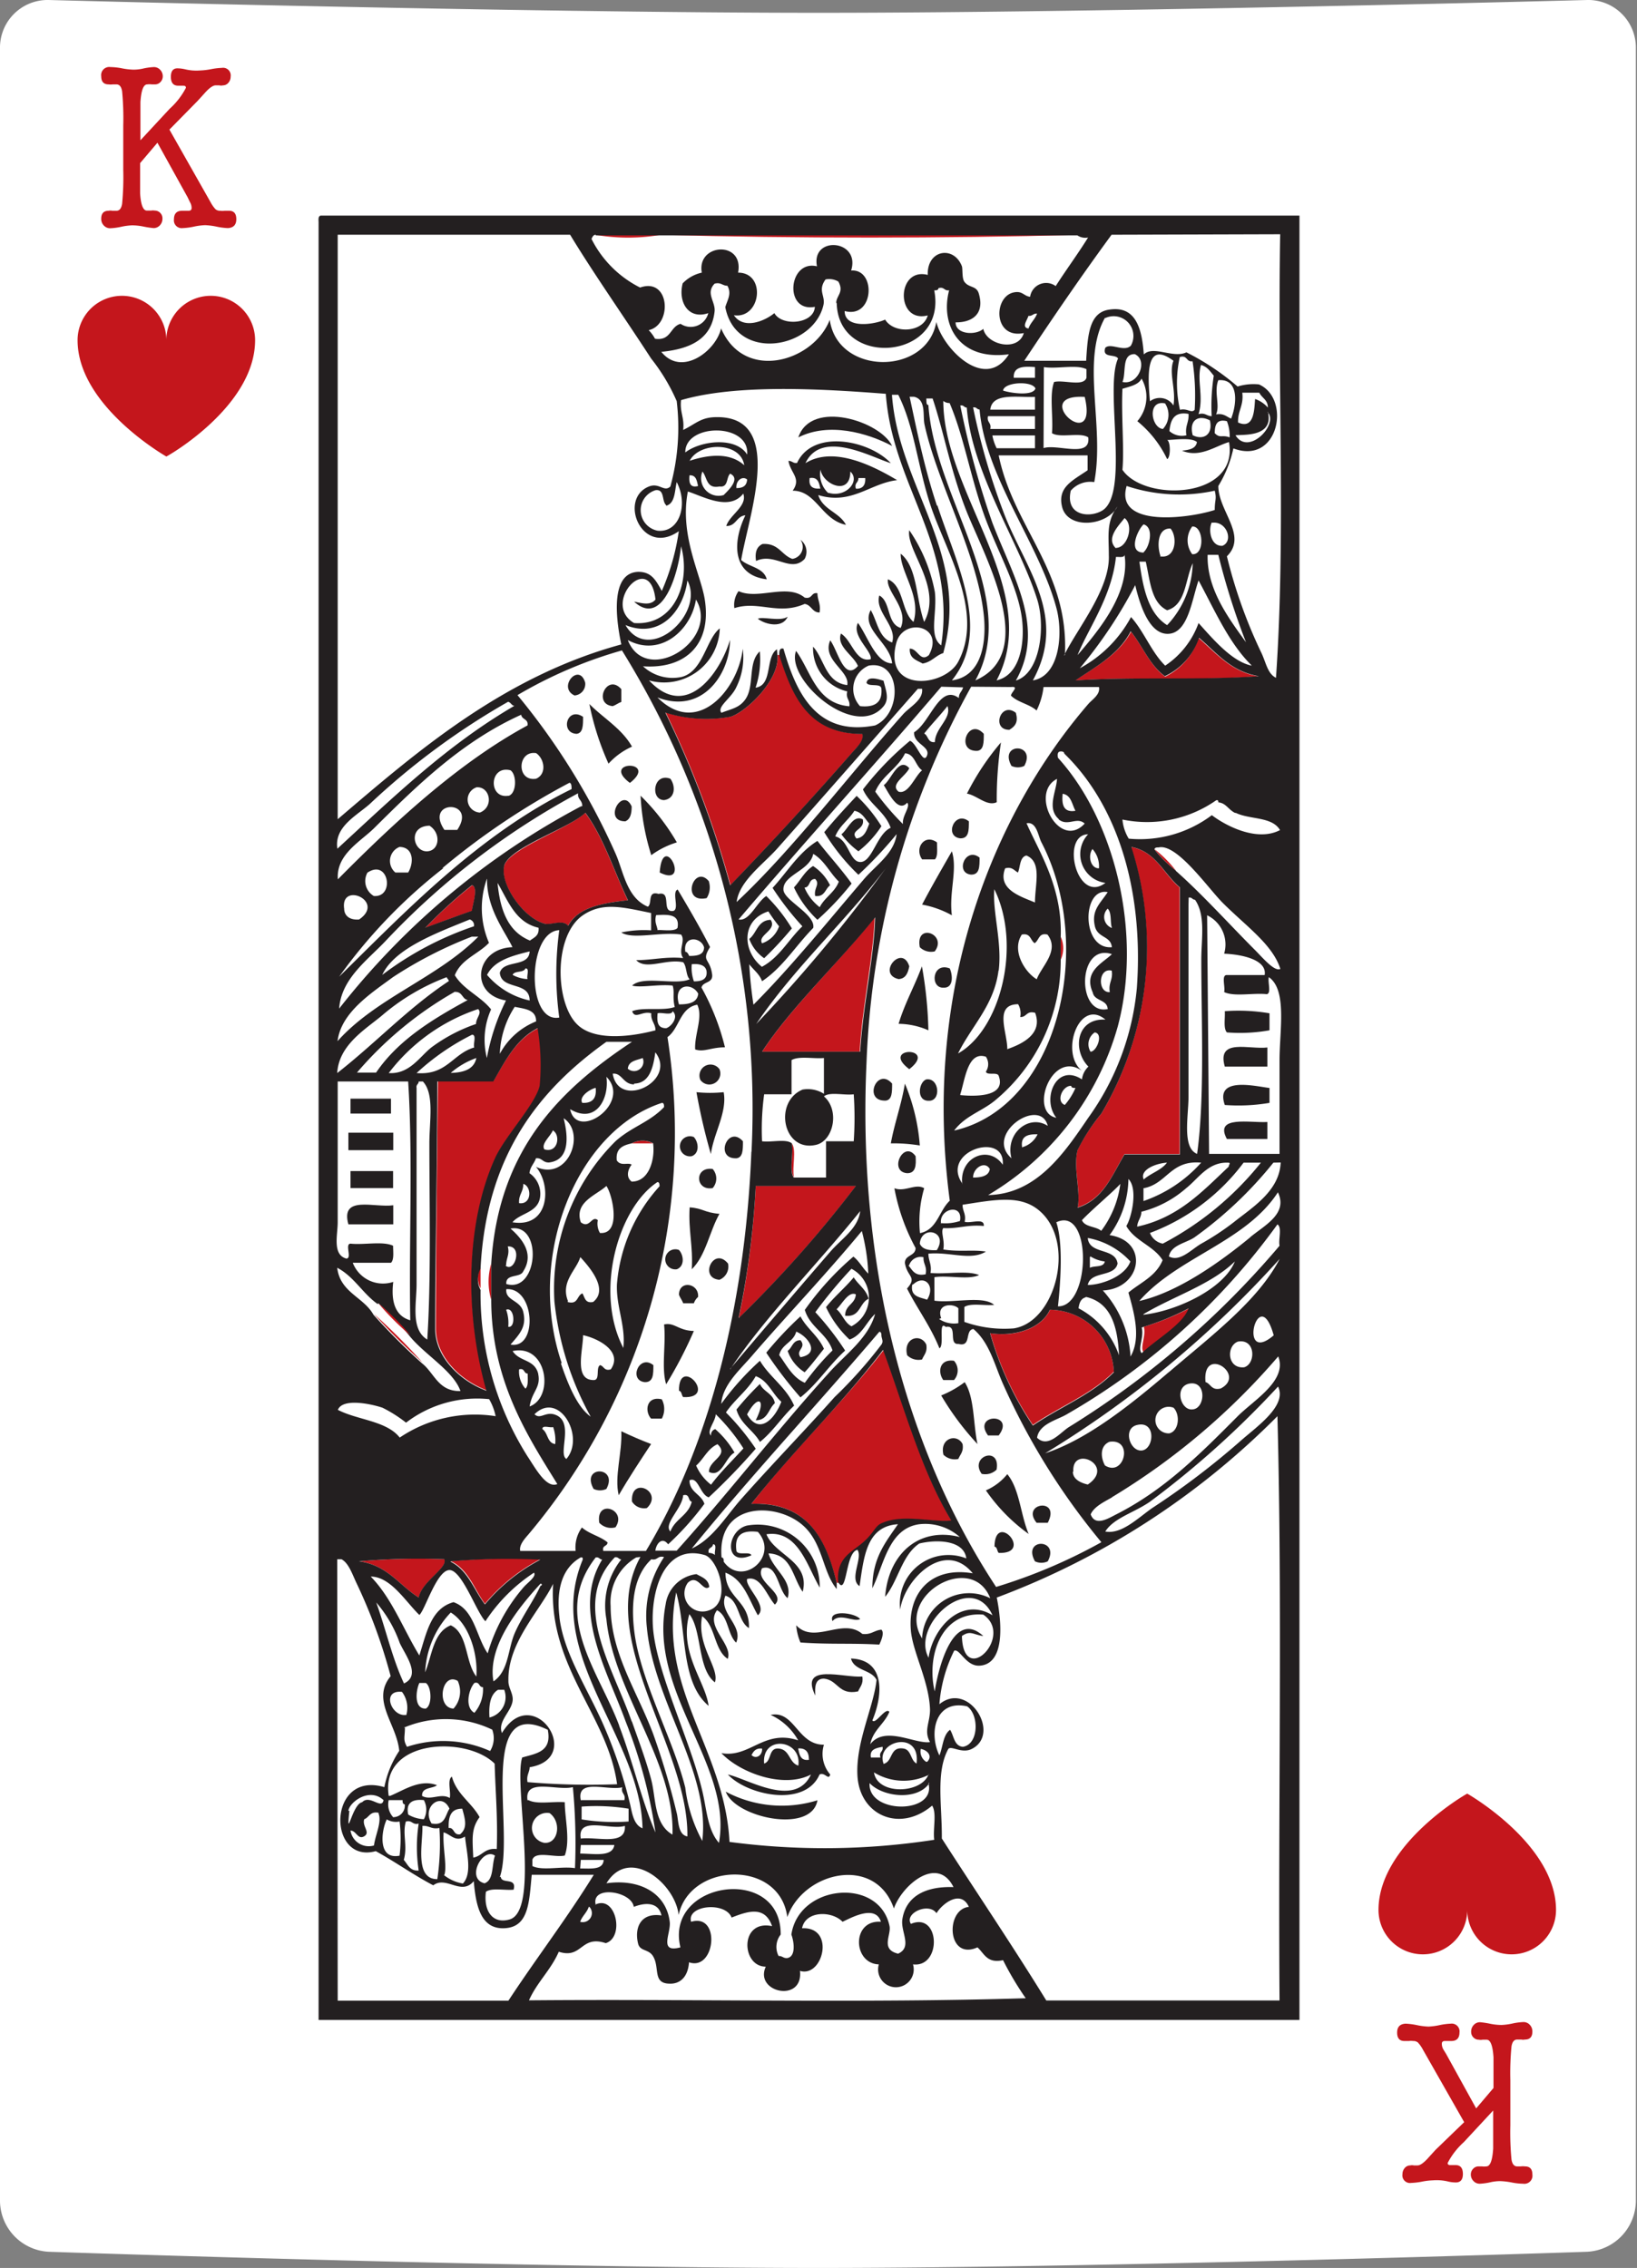 <svg xmlns="http://www.w3.org/2000/svg" viewBox="0 0 101.07 140"><rect x="0" y="0" width="101.07" height="140" fill="#808080" stroke="none"/><defs><style>.cls-1{fill:#fff;}.cls-2,.cls-3{fill:#c4161c;}.cls-3,.cls-4{fill-rule:evenodd;}.cls-4{fill:#231f20;}</style></defs><title>Монтажная область 48</title><g id="cards"><path class="cls-1" d="M98,0S68.82.79,50.53.79,3,0,3,0A2.94,2.94,0,0,0,0,3V135.9A3.17,3.17,0,0,0,3,139s29.21,1,47.5,1S98,139,98,139a3.17,3.17,0,0,0,3-3.13V3A2.94,2.94,0,0,0,98,0Z"/><path class="cls-2" d="M11.58,12.17,9.72,8.81,8.65,10.07v1.87Q8.72,13,9.07,13l.26,0a.57.57,0,0,1,.22,0,.46.46,0,0,1,.34.14.47.47,0,0,1,.14.35.59.59,0,0,1-.16.42.52.52,0,0,1-.39.17,5.53,5.53,0,0,1-.65-.1,3.58,3.58,0,0,0-.67-.07,3.9,3.9,0,0,0-.68.09,3.92,3.92,0,0,1-.68.09.52.52,0,0,1-.39-.17.58.58,0,0,1-.16-.42q0-.49.46-.49a.51.51,0,0,1,.22,0l.26,0q.28,0,.35-.43a17.43,17.43,0,0,0,.07-2.1V7.75a17.64,17.64,0,0,0-.07-2.11q-.07-.43-.35-.43l-.23,0a1,1,0,0,1-.25,0q-.46,0-.46-.5a.5.5,0,0,1,.57-.57,4,4,0,0,1,.67.07,4.44,4.44,0,0,0,.74.09,2.72,2.72,0,0,0,.57-.06,3.83,3.83,0,0,1,.7-.1.52.52,0,0,1,.39.17.57.57,0,0,1,.16.4.5.5,0,0,1-.14.35.45.45,0,0,1-.34.15l-.2,0a1.08,1.08,0,0,0-.28,0q-.35,0-.42,1.1V8.66l1.81-1.95a4.58,4.58,0,0,0,1-1.29q0-.13-.16-.13H11q-.45,0-.45-.55T11,4.22a2.09,2.09,0,0,1,.44.06,2.9,2.9,0,0,0,.45.07,3.1,3.1,0,0,0,.46,0,4.25,4.25,0,0,0,.68-.08,4.25,4.25,0,0,1,.67-.08.47.47,0,0,1,.54.54.56.56,0,0,1-.14.38.44.44,0,0,1-.34.16.49.49,0,0,1-.22,0l-.23,0q-.23,0-.62.42l-.49.54L10.46,8,13,12.48a2,2,0,0,0,.31.44.44.44,0,0,0,.3.09.81.81,0,0,0,.25,0l.28,0q.45,0,.45.52t-.52.55a4.15,4.15,0,0,1-.7-.09,4.18,4.18,0,0,0-.71-.09,4,4,0,0,0-.69.09,4,4,0,0,1-.69.09.48.48,0,0,1-.54-.54q0-.53.51-.53h.39q.19,0,.19-.17a.71.71,0,0,0-.1-.36Z"/><path class="cls-2" d="M89.28,126.78l1.86,3.37,1.07-1.26V127q-.07-1.09-.42-1.09l-.26,0a.57.57,0,0,1-.22,0,.46.46,0,0,1-.34-.14.47.47,0,0,1-.14-.35.59.59,0,0,1,.16-.42.52.52,0,0,1,.39-.17,5.54,5.54,0,0,1,.65.1,3.59,3.59,0,0,0,.67.07,3.9,3.9,0,0,0,.68-.09,3.92,3.92,0,0,1,.68-.09.52.52,0,0,1,.39.17.59.59,0,0,1,.16.42q0,.49-.46.49a.51.51,0,0,1-.22,0l-.26,0q-.28,0-.35.43a17.43,17.43,0,0,0-.07,2.1v2.76a17.64,17.64,0,0,0,.07,2.11q.07.43.35.43l.23,0a1,1,0,0,1,.25,0q.46,0,.46.5a.5.5,0,0,1-.57.57,4,4,0,0,1-.67-.07,4.45,4.45,0,0,0-.74-.09,2.71,2.71,0,0,0-.57.06,3.84,3.84,0,0,1-.7.1.52.52,0,0,1-.39-.17.57.57,0,0,1-.16-.4.5.5,0,0,1,.14-.35.45.45,0,0,1,.34-.15l.2,0a1.08,1.08,0,0,0,.28,0q.35,0,.42-1.1v-2.35l-1.81,1.95a4.58,4.58,0,0,0-1,1.29c0,.09.05.13.16.13h.33q.45,0,.45.55t-.49.52a2.09,2.09,0,0,1-.44-.06,2.9,2.9,0,0,0-.45-.07,3.09,3.09,0,0,0-.46,0,4.25,4.25,0,0,0-.68.08,4.24,4.24,0,0,1-.67.08.47.47,0,0,1-.54-.54.56.56,0,0,1,.14-.38.44.44,0,0,1,.34-.16.49.49,0,0,1,.22,0l.23,0q.23,0,.62-.42l.49-.54L90.4,131l-2.55-4.48a2,2,0,0,0-.31-.44.44.44,0,0,0-.3-.09.81.81,0,0,0-.25,0l-.28,0q-.45,0-.45-.52t.52-.55a4.15,4.15,0,0,1,.7.09,4.18,4.18,0,0,0,.71.09,4,4,0,0,0,.69-.09,4,4,0,0,1,.69-.09.48.48,0,0,1,.54.54q0,.53-.51.53h-.39q-.19,0-.19.17a.71.71,0,0,0,.1.36Z"/><path class="cls-2" d="M15.75,21a2.74,2.74,0,0,0-5.48,0,2.74,2.74,0,0,0-5.48,0c0,4.06,5.46,7.17,5.48,7.18S15.75,25.11,15.75,21Z"/><path class="cls-2" d="M85.11,117.9a2.74,2.74,0,0,0,5.48,0,2.74,2.74,0,0,0,5.48,0c0-4.06-5.46-7.17-5.48-7.18S85.11,113.84,85.11,117.9Z"/><path class="cls-3" d="M36.78,14.5h4A12,12,0,0,1,36.78,14.5Z"/><path class="cls-3" d="M40.86,14.5H66.53C58.29,14.72,49.11,14.72,40.86,14.5Z"/><path class="cls-4" d="M55.08,27.53c-1.54-.82-3.92-1.48-5.79-.53C50.07,24.63,54.37,26,55.08,27.53Z"/><path class="cls-4" d="M55,28.59c-1.14-.33-4.27-2.13-5.27,0,1.71-1.06,4.1.12,5.66,1.05-1.67.19-2.81,1.55-4.87.92.28.91,1.31,1.06,1.71,1.84-1.52-.32-1.83-2.11-3.29-2.11.55-.77-.13-1.07-.26-1.84.24,0,.28.16.53.13C50.18,26.47,53.66,27.16,55,28.59Zm-3.82,1.84c1.08.3,1.95-.76,1.32-1.32,0,1.56-1.73.78-1.84-.13A1.59,1.59,0,0,0,51.13,30.43Zm-.53-.26c-.08-.36-.14-.74-.66-.66C49.92,30,50.14,30.19,50.61,30.16Zm2.24,0c.37,0,.56-.23.53-.66H53C53,29.82,52.74,29.79,52.84,30.16Z"/><path class="cls-4" d="M49.42,33.32a.92.92,0,0,1,.26,1.18c-.85.9-1.85-.42-3,.13-.09-.58.07-.9.4-1.05,1-.06,1.16.68,1.84.92A.75.75,0,0,0,49.42,33.32Z"/><path class="cls-4" d="M50.47,36.62c0,.43.22.66.13,1.19-.46,0-.5-.47-.92-.53-1.64.72-2.85-.22-4.34.26a1.46,1.46,0,0,1,.26-1.05c1.21.56,3-.5,4.08.4C50.18,37,50.06,36.55,50.47,36.62Z"/><path class="cls-4" d="M46.79,38.2c.25-.17,1.39.19,1.84-.13C48.33,38.78,47.3,38.58,46.79,38.2Z"/><path class="cls-3" d="M69.83,39c.73.9,1.16,2.08,2.11,2.77A4,4,0,0,0,74,39.38c1.08.93,2,2.08,3.69,2.37-3.57.29-7.7,0-11.32.26C67.68,41.14,69.08,40.39,69.83,39Z"/><path class="cls-3" d="M48,40.43h.13c.8,2.53,1.8,4.87,5.13,4.87.13.41-.36.84-.66,1.18-2.27,2.6-5.06,5.64-7.5,8.16a60.62,60.62,0,0,0-4-10.66,8.39,8.39,0,0,0,4,.26C46,44,48.16,42,48,40.43Z"/><path class="cls-4" d="M36.13,42.14a.71.71,0,0,1-.66.79C34.4,42.43,35.76,40.86,36.13,42.14Z"/><path class="cls-4" d="M38.36,42.54v.79c-.2.07-.33.19-.53.26C36.59,43.47,37.47,41.53,38.36,42.54Z"/><path class="cls-4" d="M36.39,43.46c.87.88,2,1.51,2.63,2.63a4.36,4.36,0,0,0-1.45,1.05A16.87,16.87,0,0,1,36.39,43.46Z"/><path class="cls-4" d="M62.72,44c.15.54,0,.81-.4,1.05C61.19,45.07,61.77,43.27,62.72,44Z"/><path class="cls-4" d="M36,44.25c0,.53,0,1-.4,1.05C34.56,45.25,35,43.58,36,44.25Z"/><path class="cls-4" d="M60.74,45.3c0,.53,0,1-.4,1.05C58.95,46.4,59.79,44.24,60.74,45.3Z"/><path class="cls-4" d="M61.8,45.83a23.74,23.74,0,0,0-.26,3.69c-.6.28-1.21-.42-1.84-.53A15.73,15.73,0,0,1,61.8,45.83Z"/><path class="cls-4" d="M62.45,47.28c-.81-1.46,1.56-1.42.79,0A.93.93,0,0,1,62.45,47.28Z"/><path class="cls-4" d="M38.89,48.33c-1.86-1.4,1.83-1.43,0,0Z"/><path class="cls-4" d="M41.39,48.07c.34.47.3,1.23-.39,1.32C40.13,49.38,40.32,47.67,41.39,48.07Z"/><path class="cls-4" d="M39.55,49.12A13.52,13.52,0,0,1,41.79,52a5.21,5.21,0,0,0-1.58.79A14.5,14.5,0,0,1,39.55,49.12Z"/><path class="cls-4" d="M39,49.78c0,.47-.09.79-.39.92C37.2,50.71,38.43,48.52,39,49.78Z"/><path class="cls-3" d="M36.13,50.17c1.14,1.53,1.76,3.59,2.63,5.4-1.58.18-3.08.43-3.69,1.58-.32-.42-1.07,0-1.45-.13-1.33-.36-2.77-2.46-2.5-3.55S35.2,51.12,36.13,50.17Z"/><path class="cls-4" d="M59.82,50.7c0,.57,0,1.06-.53,1.05C58.27,51.64,58.94,50,59.82,50.7Z"/><path class="cls-4" d="M57.85,52c0,.38.07.86-.13,1.05h-.79C56.44,52.36,57.08,51.44,57.85,52Z"/><path class="cls-3" d="M69.83,52.28c1.55.29,2,1.67,3,2.5V71.24H69.43c-.76,1.3-1.32,2.8-2.9,3.29.22-.93-.28-2.44,0-3.55A11.68,11.68,0,0,1,68,68.74,20.15,20.15,0,0,0,69.83,52.28Z"/><path class="cls-4" d="M58.77,52.55c.36,1.15-.19,2.53,0,3.95a6,6,0,0,0-1.84-.66C57.52,54.72,58.15,53.63,58.77,52.55Z"/><path class="cls-4" d="M40.73,53.86c.19-2.69,2,1,0,0Z"/><path class="cls-4" d="M60.48,52.94c0,.57,0,1.06-.53,1.05C58.95,53.89,59.61,52.24,60.48,52.94Z"/><path class="cls-4" d="M43.76,54.39a1.23,1.23,0,0,1-.13,1.05C42,55.79,42.84,53.32,43.76,54.39Z"/><path class="cls-3" d="M29.15,54.65c.43.13,0,1.27,0,1.58-1,.34-1.94.7-2.9,1.05A28.84,28.84,0,0,1,29.15,54.65Z"/><path class="cls-3" d="M54,56.63c-.07,2.48-.77,5.47-.92,8.29H47.05C48.85,62.15,51.81,59.41,54,56.63Z"/><path class="cls-4" d="M57.71,58.73a1,1,0,0,1-.92-.26C56.5,56.92,58.52,57.66,57.71,58.73Z"/><path class="cls-3" d="M65.48,57.81a1.68,1.68,0,0,1,0,1.45Z"/><path class="cls-4" d="M56.14,59.65c-.08.4-.21.76-.66.79C54.1,60.12,55.7,58.24,56.14,59.65Z"/><path class="cls-4" d="M56.92,59.65a25.34,25.34,0,0,1,.4,3.95,4.68,4.68,0,0,0-1.84-.4C55.86,61.93,56.47,60.87,56.92,59.65Z"/><path class="cls-4" d="M58.64,59.78c.19.43.24,1.22-.39,1.19C57.4,61,57.55,59.36,58.64,59.78Z"/><path class="cls-4" d="M75.62,62.42a11.47,11.47,0,0,1,2.76.13V63.6a10.38,10.38,0,0,1-2.63.13C75.52,63.48,75.65,62.86,75.62,62.42Z"/><path class="cls-3" d="M33.23,63.47A13.85,13.85,0,0,1,33.36,67c-.27,1.16-2.15,3.12-2.76,4.48-1.72,3.81-2,9.3-.53,14.35-1.68-.63-3.16-2.11-3.16-3.82,0-4.67.08-10.29.13-15.27h3.42C31.2,65.47,31.88,64.14,33.23,63.47Z"/><path class="cls-4" d="M56.14,66c-1.86-1.4,1.83-1.43,0,0Z"/><path class="cls-4" d="M78.25,64.66v1.18H75.62C75.11,64.06,77.13,64.8,78.25,64.66Z"/><path class="cls-4" d="M44.42,66a.68.68,0,0,1-1.18.66A.68.68,0,0,1,44.42,66Z"/><path class="cls-4" d="M55.08,66.89c0,.53,0,1-.39,1.05C53.25,68,54.15,65.82,55.08,66.89Z"/><path class="cls-4" d="M57.32,67.95c-.76,0-.6-1.16-.13-1.32C58,66.51,58.13,68,57.32,67.95Z"/><path class="cls-4" d="M55.87,66.89a12.2,12.2,0,0,1,.92,3.82A10,10,0,0,0,55,70.58C55.23,69.32,55.65,68.21,55.87,66.89Z"/><path class="cls-4" d="M78.38,67.16v.92a11.42,11.42,0,0,1-2.76.13C75,66.42,77.52,67.06,78.38,67.16Z"/><path class="cls-4" d="M44.68,67.42c.23,1.24-.62,2.54-.79,3.82A36.72,36.72,0,0,1,43,67.42,8.32,8.32,0,0,0,44.68,67.42Z"/><path class="cls-4" d="M21.64,67.82h2.5v.92h-2.5Z"/><path class="cls-4" d="M78.25,69.26v1.05h-2.5C74.94,68.83,77.21,69.33,78.25,69.26Z"/><path class="cls-4" d="M21.51,69.92h2.77V71H21.51Z"/><path class="cls-4" d="M42.84,70.19c.3.33.36,1-.13,1.18A.62.62,0,1,1,42.84,70.19Z"/><path class="cls-4" d="M45.87,70.45c0,.53,0,1-.4,1.05C44.09,71.56,44.93,69.4,45.87,70.45Z"/><path class="cls-3" d="M39,70.58a1.41,1.41,0,0,1,1.32,0Z"/><path class="cls-3" d="M48.89,70.58c.3.44,0,1.45.13,2.11C48.72,72.24,49,71.24,48.89,70.58Z"/><path class="cls-4" d="M56,72.42c-1.16-.1-.21-2.09.53-1.05C56.57,71.94,56.54,72.43,56,72.42Z"/><path class="cls-4" d="M44,72.16a.89.89,0,0,1,0,1.18C42.92,73.53,42.85,72,44,72.16Z"/><path class="cls-4" d="M21.64,72.29h2.63v1.05H21.64Z"/><path class="cls-3" d="M46.66,73.21h6.19a73.86,73.86,0,0,1-7.24,8.16A52.69,52.69,0,0,0,46.66,73.21Z"/><path class="cls-4" d="M24.28,74.4v1.18H21.51C21,73.75,23.13,74.57,24.28,74.4Z"/><path class="cls-4" d="M42.58,74.53c.84.06.89.32,1.84.4-.62,1.09-.84,2.58-1.71,3.42C42.8,76.94,42.49,75.93,42.58,74.53Z"/><path class="cls-4" d="M41.92,77.16c.3.33.36,1-.13,1.19A.62.62,0,1,1,41.92,77.16Z"/><path class="cls-4" d="M44.95,78A.88.88,0,0,1,44.42,79C43.13,78.9,44.06,76.91,44.95,78Z"/><path class="cls-3" d="M30.33,78v2.24A3.9,3.9,0,0,1,30.33,78Z"/><path class="cls-3" d="M29.67,78.21v1.32A1.4,1.4,0,0,1,29.67,78.21Z"/><path class="cls-4" d="M43.1,80.06a.93.93,0,0,0-.26.39h-.66c-.07-.2-.19-.33-.26-.53C41.93,79,43.17,79.21,43.1,80.06Z"/><path class="cls-3" d="M73.51,80.72c-.36,1-2,1.89-2.89,2.76-.27-.28.16-1,0-1.58A16.23,16.23,0,0,0,73.51,80.72Z"/><path class="cls-3" d="M68.77,84.67c-1.37,1.4-3.36,2.16-5,3.29a19.78,19.78,0,0,1-2.63-5.66c1.52.24,3.15-.28,3.69-1.45A4,4,0,0,1,68.77,84.67Z"/><path class="cls-4" d="M42.84,82.16a26.13,26.13,0,0,1-1.71,3.29c-.31-1,0-2.5-.13-3.69C41.64,81.61,41.88,82.14,42.84,82.16Z"/><path class="cls-4" d="M57.19,83c.08.47-.15.64-.26.92a1,1,0,0,1-.92-.26C55.74,82.59,56.84,82.27,57.19,83Z"/><path class="cls-3" d="M51.79,97.7h-.13c-.69-2.69-1.78-5-5.27-4.87,2.58-3.3,5.59-6.17,8.16-9.48,1.33,3.59,2.36,7.47,4.21,10.53-1.07.14-2.93-.4-4.21.13-.5.21-.55.61-1.19,1.18S51.66,96.16,51.79,97.7Z"/><path class="cls-4" d="M58.9,84a.89.89,0,0,1,0,1.19h-.66C57.88,84.7,58,83.87,58.9,84Z"/><path class="cls-4" d="M40.34,84.27c0,.57,0,1.06-.53,1.05C38.79,85.21,39.46,83.56,40.34,84.27Z"/><path class="cls-4" d="M42.18,86.24c-.11-.11-.08-.36-.26-.39C41.9,83.6,44.39,86.36,42.18,86.24Z"/><path class="cls-4" d="M59.56,85.32c.61.93.52,2.55.79,3.82a17.11,17.11,0,0,1-2.24-3A6.27,6.27,0,0,0,59.56,85.32Z"/><path class="cls-4" d="M40.86,86.38a1.26,1.26,0,0,1,0,1.19h-.66C39.79,87.13,39.9,86.15,40.86,86.38Z"/><path class="cls-4" d="M61.66,88.61H61C60,87.24,62.73,87.2,61.66,88.61Z"/><path class="cls-4" d="M38.36,88.35c.59.28,1.21.55,1.84.79-.66,1-1.36,2.06-2,3.16C37.92,91.15,38.42,89.69,38.36,88.35Z"/><path class="cls-4" d="M59.43,89.14c.08.47-.15.64-.26.92a1,1,0,0,1-.92-.26C58,88.78,59.08,88.46,59.43,89.14Z"/><path class="cls-4" d="M61.53,90.72a1,1,0,0,1-.92.26C59.83,89.89,61.79,89.22,61.53,90.72Z"/><path class="cls-4" d="M36.65,91.91c-.82-1.46,1.55-1.42.79,0A.92.92,0,0,1,36.65,91.91Z"/><path class="cls-4" d="M62.19,91c.76.9.82,2.51,1.32,3.69A11,11,0,0,1,60.87,92,3.45,3.45,0,0,0,62.19,91Z"/><path class="cls-4" d="M39.94,93.09a.88.88,0,0,1-.92-.4C38.92,91.07,41,92.08,39.94,93.09Z"/><path class="cls-4" d="M64.69,94H64C63,92.77,65.52,92.41,64.69,94Z"/><path class="cls-4" d="M38,94.28A1,1,0,0,1,37,94C36.77,92.49,38.75,93.18,38,94.28Z"/><path class="cls-4" d="M61.66,95.86c-.11-.11-.08-.36-.26-.39C61.44,93.22,63.87,95.94,61.66,95.86Z"/><path class="cls-4" d="M63.9,96.38c-.81-1.46,1.56-1.42.79,0A.92.92,0,0,1,63.9,96.38Z"/><path class="cls-3" d="M33.36,96.25A11.28,11.28,0,0,0,29.94,99c-.67-.9-1-2.11-2.11-2.63A40.48,40.48,0,0,1,33.36,96.25Z"/><path class="cls-3" d="M22.17,96.38a41.09,41.09,0,0,1,5.27-.13c.24.53-1.41,1.39-1.58,2.37C24.64,97.86,23.92,96.61,22.17,96.38Z"/><path class="cls-4" d="M53.11,99.94c-.38.23-1.26-.41-1.71.13C51.11,99.36,52.75,99.53,53.11,99.94Z"/><path class="cls-4" d="M49.16,100.33c1.13,1.2,2.86-.5,4.08.53.55.07.74-.23,1.18-.26.19.19,0,.64-.13.92-1.81-.1-3,0-4.87-.13A3.36,3.36,0,0,1,49.16,100.33Z"/><path class="cls-4" d="M53.24,103.49c.08.47-.15.64-.26.92-1.22.25-1.23-.7-2.11-.79-.54,0-.57.49-.53,1.05C49.32,102.62,52.11,103.59,53.24,103.49Z"/><path class="cls-4" d="M47.58,105.86c1.48-.3,1.65,1.85,3.29,1.84a1.94,1.94,0,0,0,.39,1.84c-.11.39-.33-.17-.66,0-.91,2.07-4.48,1.27-5.66,0,1.2.25,4.14,2.12,5.13,0-1.69.89-4.38-.1-5.53-1.32,1.76.31,2.62-1.49,4.74-.79A3.72,3.72,0,0,0,47.58,105.86Zm-.4,3c.48-.13.24-1,.92-.92s.61.88,1.19,1.05C49.52,107.36,47,107.07,47.18,108.89Zm-.79-.53c.3.31.7,0,.66-.39C46.64,107.9,46.51,108.13,46.39,108.36Zm3.55.26q0-.7-.66-.66C49.36,108.33,49.43,108.71,49.95,108.63Z"/><path class="cls-4" d="M44.81,110.6a7.38,7.38,0,0,0,5.66.53C50.11,113.23,45.38,112.2,44.81,110.6Z"/><path class="cls-4" d="M19.8,13.31H80.23V124.69H19.67v-111C19.66,13.52,19.65,13.34,19.8,13.31Zm1.05,1.18V50.57c4.81-4.1,10.17-8.79,17.51-10.79-.35-1.64-.67-4.43,1.05-4.48.8,0,1.07.49,1.45,1.18a14.2,14.2,0,0,0,1.05-3.69c-2.28,1.61-3.76-2-1.84-2.76.64-.25.93.37,1.32,0a13.74,13.74,0,0,0,.39-5.27,11.8,11.8,0,0,0-1.58-2.63c-1.68-2.59-3.58-5.29-5-7.64Zm15.93,0c-.15,0-.21.15-.26.26a6.74,6.74,0,0,0,3,3c1.85-.65,2,2.31.53,2.63a2.28,2.28,0,0,1,.39.53c1,.15.92-.75,1.58-.92a1.12,1.12,0,0,0,1.71-.66c-1.23.42-1.88-.69-1.58-1.84a2.34,2.34,0,0,1,1.18-.66c-.33-1.81,2.62-2,2.24,0,1.75,0,1.42,2.87-.26,2.63.6.89,1.88.38,2.5-.13.47.84,2.45.67,2.5-.39-1.93.37-1.64-2.93.13-2.5-.37-1.91,2.71-1.66,2.11.26,1.56-.12,1.43,3-.4,2.5,0,1.1,1.78.85,2.5.53.54.89,2.34.81,2.63-.26-2,.51-1.94-3,0-2.5-.05-1.57,1.62-1.82,2.11-.53.05.14,0,.69.13.92.28.44.78.24.92.79C60.8,19.4,60,19.91,59,19.9c0,.76,1.26.81,1.71.4.21,1,2.16,1.44,2.5.26-1.87.38-1.89-2.19-.66-2.5.58-.14.65.22,1.05.26a1,1,0,0,1,1.58-.66c.64-1,1.38-2,2-3a.86.86,0,0,1-.66-.13H36.78Zm26.72,5c-.08.28-.45.72,0,.79.12-.36.4-.56.53-.92C63.79,19.34,63.74,19.52,63.51,19.5Zm5.13-5C66.79,17,65,19.61,63.24,22.27h3.82c.1-1.59.18-3,1.45-3.16,1.66-.25,2,1.27,2.11,2.77.59-.58,1.8.26,2.63-.13a15.42,15.42,0,0,1,3.16,2.11,3.3,3.3,0,0,1,1.32-.13c2,.88,1.22,5-1.58,3.95A7.43,7.43,0,0,1,75.22,30c0,1.55,1.83,3.06.53,4.34a30.4,30.4,0,0,0,2.11,5.92c.29.58.39,1.33.92,1.58.61-8.71.09-18.43.26-27.38Zm-17,4.21c0-.45.5-.66.13-1.32a1.12,1.12,0,0,0-.79-.13c-.5.69,0,1-.13,1.58-.63,2.73-5.41,3.53-6.06.13.13-.45.41-.82.13-1.32-.31,0-.39-.23-.79-.13-.57.59.06,1.11,0,1.71-.18,1.67-1.44,2.32-3.29,2.5,1.26,1.56,3.38-.06,3.69-1.45,1.43,3.33,5.71,2.06,6.71-.53.48,3.45,6,3.46,6.58.13.38,1.61,3,4.34,4.48,2-3.1.41-4.25-1.83-3.69-3.95-.32.05-.29-.24-.66-.13,0,.1-.11.15-.26.13C58.52,22.21,51.75,22.79,51.66,18.71Zm16.59.92c-1.49,2.65,0,6.7-.66,10.14a1.59,1.59,0,0,0-1.45.53c-.36,1.6,1.25,1.7,2,1.19,1.62-1.15.08-7.54.92-9.35-.18-.3-1,0-.79-.66.34-.33,1.15.28,1.58-.13A1.22,1.22,0,0,0,68.25,19.63Zm1.05,3.95c1,.27,1.65-1.32.79-1.71C69.23,21.85,69.55,23,69.3,23.58ZM71,24.77a1,1,0,0,1,1.45.26c.17-1-.3-2,0-2.76C70.74,21,70.85,23.11,71,24.77Zm1.84.53c.48-.12.7.23.92,0a14.25,14.25,0,0,0-.13-3c-.41.06-.3-.4-.79-.26A7.52,7.52,0,0,0,72.85,25.29Zm1.18.26c.4-.1.48.13.79.13a12.14,12.14,0,0,1,.13-2.5c-.22-.26-.4-.56-.79-.66C73.88,23.46,74.33,24.5,74,25.56ZM62.59,23.32H63.9v-.66C63.18,22.6,62.55,22.63,62.59,23.32Zm1.84,4.34c.87-.27,2.92.64,2.76-.66-.49-.34-1.73.06-2.24-.26.09-1-.17-2.37.13-3.16.6-.15,1.81.31,2-.26v-.53c-.62-.31-1.8,0-2.63-.13ZM69.3,24c-.08,1.71.12,3.67,0,5,1.35,2,7.2,1.8,6.58-1.71-.82.23-1.8,1-2.9.53.43-.05.85-.11.92-.53-.33-.31-1.45-.13-1.84-.13.22.1.22,1.09,0,1.18A6.75,6.75,0,0,0,70.22,26a2.28,2.28,0,0,0,.26-2.63C70.3,23.75,69.79,23.85,69.3,24Zm5.79,1.58c.47-.08.64.15.92.26.34-.84.53-2.48-.79-2.37C74.94,24.18,75.33,25,75.09,25.56ZM61.93,24.11c.36.13,1.83.38,2-.13C63.72,23.49,62,23.58,61.93,24.11ZM48,40.43C48.16,42,46,44,45.08,44.25a8.39,8.39,0,0,1-4-.26,60.62,60.62,0,0,1,4,10.66c2.44-2.52,5.23-5.56,7.5-8.16.3-.34.78-.78.66-1.18-3.34,0-4.33-2.34-5.13-4.87,0-.21,0-.46.26-.4.76,2.64,2,5.45,5.66,4.74,1.71-.75,1.62-4.06-.4-3.69a1.56,1.56,0,0,0-.53,2.5c.88.09,1.38-.2,1.32-1.05,0-.41-.77-.11-.92-.39.07-.46.76-.21,1.05-.13.14.59.38,1.12,0,1.58-1.77,2.12-6.07-1.67-5.4-3.42.94,1.29,1.23,3.24,3.29,3.42.06-.41-.24-.46-.13-.92a2.73,2.73,0,0,1-2.11-2.76c.71.78.77,2.21,2.11,2.37.17-.88-1.58-1.54-1.05-2.76.47.62.85,2.56,1.71,1.58-.27-.66-1.34-1.2-1.05-2,.69.42.91,1.82,1.84,1.58.1-.5-1.2-1.43-.79-2.24.61.84,1.11,2.49,2.11,2.5-.12-1.27-1.95-2.14-1.32-3.29.41.69.48,1.71,1.32,2,.33-1-1.09-1.91-.79-2.9.72.38.45,1.75,1.32,2,.51-1.18-.91-2.23-.79-3,1,.42.82,2,1.58,2.63.49-1.58-.82-3.09-.79-4.21,1.05.84.94,2.83,1.45,4.21,1.16-2.14-1.15-4.44-.92-5.66a10,10,0,0,1,1.58,3.82c.15,1.33-.4,2.71.39,3.29.95-6.25-3-9.78-3.42-15.53-4-.31-9.22-.61-12.64.39-.09.75.22,1.09.13,1.84.77-.37,1.07-.77,2-.79,4.32-.1,2.06,6,1.58,8.82.49.44,1.39.46,1.58,1.19-2.1-.25-2.16-2.22-1.32-3.95-.56.05-.56.67-1.18.66.22-.7,1.32-1.23,1.05-2-.86,1.1-2.46.18-3.42-.13-.53,2.73.82,5.15,1.05,6.71.41,2.74-1.2,4.26-3.82,4.08a2.68,2.68,0,0,0,2.37.66c1.35-.33,1.52-2.34,2.37-3A3.44,3.44,0,0,1,40.07,42c2.4,2.58,4.47-.66,5-2.5,0,2.09-1.7,4.63-4.48,3.55,2.5,2.51,5-.56,5.27-3a4.15,4.15,0,0,1-.4,2.37c-.31.69-1.22,1.21-.92,1.58.64-.25,1.08-.3,1.45-.79.63-.83.15-2.3.92-3a5.45,5.45,0,0,1-.26,2.24c1.08-.15.58-1.88,1.32-2.37Zm28.7-16.19c.1.8-.29,1.12-.26,1.84,1,.45,1-.81,1.05-1.45a1.86,1.86,0,0,1,.79.53c0-.48-.37-.59-.53-.92Zm1.58,1.18c.39,1.6-1.59,1.39-2,1.45C77.1,28.19,79,26.13,78.25,25.43Zm-20,14.88c-.51.15-.75.57-1.32.66-.36-.21-.83-.31-.79-.92.51,0,.63.86,1.18.4,1-1.82-1.54-2.35-2-.79-.87,3.16,3,2.77,3.82,1.18,1.62-3.08-.81-6.88-1.71-9.61-.81-2.44-1-4.86-2-6.85h-.39C55.48,30.09,59.93,34.21,58.24,40.3Zm8.69-15.8c-3.52-.2.89,3.69,0,0Zm-9.09,6.71C59,34.7,61.26,38.93,58.77,42c1.7-.23,2.1-2,2-3.69-.27-3.87-2.89-8.4-3.69-12.11-.12-.55.12-1.55-.66-1.71h-.26C56.58,26.43,57.05,28.83,57.85,31.22Zm3.29-5.92H63.9V24.5C62.75,24.54,61.26,24.23,61.14,25.29ZM57.32,25c.38,5.8,5.73,11.84,2.9,17,3.91-1.69.61-7.57-.53-10.4-1-2.51-1.43-5-2.11-7h-.39C57.21,24.79,57.17,25,57.32,25Zm4.21,17c1.5-.35,1.72-2.37,1.58-3.69-.22-2.09-1.58-4.35-2.37-6.58-.86-2.43-1.23-4.78-2.11-6.85a.61.61,0,0,1-.39-.13C58.25,30.51,64.42,36.5,61.53,42ZM71.8,26.48a1.28,1.28,0,0,0,.13-1.58C70.81,24.67,71.07,26.42,71.8,26.48ZM61.27,32.27c1.3,3.39,3.29,6.48,1.45,9.74,1.51-.45,1.84-3.33,1.32-5C62.92,33.46,60,29.2,59.69,25.16c-.17,0-.18-.17-.4-.13A54.25,54.25,0,0,0,61.27,32.27Zm.79-.39C63.39,35.2,65.9,38.1,63.77,42c1.66-.27,1.88-2.91,1.45-4.48-1.08-4-4.38-8.06-4.74-12.24-.17,0-.18-.17-.4-.13A42,42,0,0,0,62.06,31.88ZM72.2,26.61a1.16,1.16,0,0,0,1.05.26c-.1-.59.17-.79.13-1.32C72.47,25.39,72.27,25.94,72.2,26.61Zm-11.06-.13H63.9v-.79H61C60.91,26.09,61.23,26.08,61.14,26.48Zm12.51.39c.61.31,1.26,0,1.05-.92C74,25.58,73.39,25.93,73.64,26.87ZM75,26.74c.33.34.44.08.92.26A2.46,2.46,0,0,0,75.75,26C75.12,25.85,75,26.23,75,26.74ZM42.31,27.93c.92-.72,3.12-1,3.82.13C46.3,26.09,42.29,26.11,42.31,27.93Zm19.22-.26H63.9v-.79H61.27A2.94,2.94,0,0,0,61.53,27.66Zm-19,.79c1.23-.41,2.54-.54,3.42.26C45.73,27.24,43.16,27.28,42.58,28.45Zm23.17,12c.76-1.59,2.85-4.09,2.76-6.19,0-1.23-.17-2.06.53-3-.66,1.23-3.09,1.43-3.42,0-.28-1.2.65-1.6,1.58-2.24v-.92H61.66C62.57,32.56,66,35.25,65.75,40.43ZM44.68,30.56c.22-.23,1.09-1,.4-1.32-.25.23-.1.87-.66.79-.82.16-.75-.56-1.05-.92A1.08,1.08,0,0,0,44.68,30.56ZM43.1,30c-.08-.32-.11-.68-.53-.66C42.52,29.82,42.62,30.13,43.1,30Zm2.37.13c.43,0,.63-.16.66-.53C45.83,29.35,45.4,29.68,45.47,30.16Zm-4.34,1.05c-.29-.24-.07-1-.66-.92a1.29,1.29,0,0,0,.13,2.5c1.37.14,1.9-1.64,1.18-3C41.65,30.34,41.68,31.07,41.13,31.22ZM69.56,30C68.8,32.6,73.41,32,75,31.48c0-.65.13-.65,0-1.19A10.31,10.31,0,0,1,69.56,30Zm-.66,3.82c.71,0,1.13-1.39.53-1.84C69.08,32.44,68.25,33.23,68.9,33.85Zm5.92-1.58c-.24.47-.06,1.51.66,1.45C76.18,33.4,75.73,32.14,74.83,32.27Zm-4.21,1.84c.36-.29.66-1.52,0-1.71C70.29,32.62,69.57,34.12,70.62,34.11Zm3,.13c.79.07.71-1.75,0-1.71A1.42,1.42,0,0,0,73.64,34.25Zm-2,.13c1,.19,1.1-1.2.66-1.71C71.45,32.58,71.42,33.74,71.67,34.38ZM39.15,37.14c.48.09,1,.26,1.32-.13-.34-3.1-3.37.26-1.32,1.45,2.57.19,3.5-2.62,2.9-4.74C41.88,35.41,40.91,38.74,39.15,37.14ZM68.9,34.38c-.26,2.46-1.72,4.43-2.37,6.06,1.32-1.54,3.25-3.84,2.9-6.19C69.41,34.44,69.11,34.37,68.9,34.38Zm6.32-.13h-.66c-.06,2.13,1.32,3.94,2.37,5.4A43.57,43.57,0,0,1,75.22,34.25Zm-3.16,4.34a5.77,5.77,0,0,0,1.58-3.82c-.47,1-.41,2.57-1.58,2.9-1-.48-1.05-1.84-1.32-3h-.39C70.57,36.31,70.9,37.87,72.06,38.59Zm-33.44,0c1.43,2.46,4.92-.69,3.82-2.76C42.2,37.7,40.77,39.45,38.63,38.59ZM74,35.83C73.59,37,73.37,39,72.2,39.12s-1.78-1.59-2.11-3a28.51,28.51,0,0,1-3.42,5.13,7.77,7.77,0,0,0,3.16-3.16c.81.9,1.26,2.17,2.11,3A5.32,5.32,0,0,0,74,38.46c.9,1,2.08,2.4,3.29,2.63C75.87,39.7,75,37.67,74,35.83ZM38.76,39.51c1.14,2.89,5.71,0,4.21-2.5C42.68,38.89,40.78,40.6,38.76,39.51ZM66.4,42c3.62-.24,7.75,0,11.32-.26-1.73-.29-2.6-1.44-3.69-2.37a4,4,0,0,1-2.11,2.37c-.94-.68-1.38-1.87-2.11-2.77C69.08,40.39,67.68,41.14,66.4,42Zm-20,29.09a53.68,53.68,0,0,0-8-30.94,27.38,27.38,0,0,0-6.45,2.76A42.3,42.3,0,0,1,38,52.68c.49,1.09.68,2.74,2,3.29.29-.19-.05-1,.66-.79.85-.19.13,1.18.92,1.05.38-.14-.12-1.17.26-1.32.69,1.16,1.37,2.32,2,3.55-.57.92,0,.66.13,1.71.05.54-.56.4-.66.79a14.8,14.8,0,0,1,1.45,3.69c-.87,0-1.3.32-1.84.13-.05-.93.5-2,.13-2.76-1.08.19-1.09,1.46-1.84,2a38.45,38.45,0,0,1-8.56,30.67c-.22.26-.62.67-.53,1.05h3.42a2.08,2.08,0,0,1,.39-1.45c.44.4,1.13.54,1.58.92,0,.26-.36.17-.26.53h2.63C43.68,89.44,46,80.85,46.39,71.11Zm11.72-28.7C54,47.22,49.72,51.92,45.6,56.76c.68.13,1.11-1.06,1.71-1.45a10.26,10.26,0,0,1,1.58,2,21.81,21.81,0,0,1-1.71,1.84,2.49,2.49,0,0,1-.92-1.19c.47-.36.51-1.15,1.32-1.18.42.64-.83.94-.53,1.45a1.69,1.69,0,0,0,1.05-1.05,11.3,11.3,0,0,1-.66-.92c-1.68.53-1.62,2.44-.4,3.42,1.09-.58,1.65-1.69,2.5-2.5a17.78,17.78,0,0,1-1.84-2.37c.92-1,1.6-2.18,2.77-2.9.69.89,1.45,1.71,2.11,2.63a17.65,17.65,0,0,1-2.11,2.24,6.58,6.58,0,0,1-1.45-2c.4-.43.66-1,1.18-1.32a3,3,0,0,1,1.05,1.19c-.31.22-.32.73-.92.66-.1-.48.32-.73,0-1.05-.43,0-.28.51-.66.53A3,3,0,0,0,50.61,56c.31-.61.93-.91,1.18-1.58-.56-.54-.89-1.31-1.58-1.71C50,53.76,48.34,54,48.37,54.91c0,.66,2,1.53,1.84,2.37-1.07,1.08-1.87,2.43-3.16,3.29-.16-.45-.53-.7-.79-1.05a24.9,24.9,0,0,0,.26,2.5c2.39-2.4,4.68-5.25,6.84-7.77.73-.85,1.85-1.57,2-2.76A25.79,25.79,0,0,1,53,54a12.81,12.81,0,0,1-2.11-2.63c.63-.77,1.31-1.5,2-2.24A9.4,9.4,0,0,1,54.42,51,6.38,6.38,0,0,1,53,52.55a4.76,4.76,0,0,1-1.05-1.05c.4-.3.72-1.24,1.32-.92.15.66-.84.65-.39,1.18.5-.07.63-.51.79-.92-.27-.3-.44-.7-.92-.79-.35.57-.92.92-1.18,1.58.85.2.87,1.62,1.58,1.58s1-1.74,1.84-2.11c-.35-1-1.29-1.43-1.71-2.37a19,19,0,0,1,2.9-3c.41.12.81,1.5,1.05.92s-.85-.72-.79-1.45c1-.6,1.57-3,2.76-2.11,0-.33.21-.41.26-.66Zm1.84,0A51.86,51.86,0,0,0,53.5,65.58c-.61,13.4,2.84,24.56,8,32.38A33,33,0,0,0,68,95.2a42,42,0,0,1-6.06-9.74c-.52-1.15-.83-2.57-1.84-3.42-.55.06-.1,1.13-.92.92-.67.06,0-1.2-.79-1.05-.48-.43-.06,1.16-.39,1.32-.54-1.35-1.35-2.42-2-3.69.65-.73,0-.71-.13-1.58,0-.51.65-.41.66-.92a12.37,12.37,0,0,1-1.31-3.69c.66.25,1.31-.32,1.84,0a7.29,7.29,0,0,0-.26,2.77c1.07-.21,1.17-1.38,1.84-2C56.91,61,61.34,50.24,67.19,43.46c.24-.28.76-.59.66-1.05H64.43A4.5,4.5,0,0,1,64,43.86c-.44-.4-1.17-.5-1.58-.92,0-.2.54-.59,0-.53Zm-3.29.13c-2.87,3.27-5.86,6.68-8.69,9.87-.9,1-2.33,2-2.5,3.29,3.43-3.2,7-7.91,10.27-11.58.44-.49,1.26-.88,1.18-1.58Zm-25.28.79a44.72,44.72,0,0,0-8.56,6.32c-.81.72-2.21,1.41-2,2.76,3.43-3.16,6.77-6.4,10.93-8.82C31.59,43.56,31.56,43.38,31.39,43.33Zm27.12.26c-.46.59-1,1.14-1.45,1.71.26.13.21.58.66.53C57.74,44.93,58.77,44.35,58.5,43.59ZM32.57,44.78c.06-.41-.35-.35-.39-.66-3.68,1.66-6.45,4.39-9.08,7-.84.83-2.36,1.63-2.24,3.16C24.34,50.76,28.33,47.07,32.57,44.78ZM67.19,69a16.29,16.29,0,0,0,3-8c.44-6.18-1.26-11.36-4.48-14.48,0-.1-.11-.15-.26-.13s-.17.18-.13.39c3.53,3.88,5.22,10.86,3.69,16.59a17.65,17.65,0,0,1-8,10.4C64,73.71,65.7,71.19,67.19,69ZM33.1,48.07c.67-.29.52-1.23,0-1.58C31.93,46.31,31.87,48.27,33.1,48.07Zm21.46.4c.46-.31.92-1.79,1.58-1.05-.22.5-1.22,1-.66,1.45.61.18,1-.95,1.45-1.32-.42-.28-.44-1-1.05-1.05-.46.95-1.43,1.38-1.84,2.37a16.12,16.12,0,0,0,1.71,2c-.07-.51.49-1.08.26-1.32C55.43,50.21,54.85,48.9,54.56,48.46Zm-23.17.66c.51-.14.53-1.3.13-1.58C30.2,47.21,30.13,49.33,31.39,49.12Zm34,1.45c-.79-.67-.16-1.73-.13-2.5-1.74.89.16,4.43,1.71,2.76C66.49,50.39,65.92,51.05,65.35,50.57Zm-38,3a32.29,32.29,0,0,0-6.45,6.71c4.07-4,8.61-8.77,14.35-11.58,0-.15,0-.37-.13-.39A44.86,44.86,0,0,0,27.3,53.6Zm2.11-5a.8.8,0,0,0,.13,1.58C30.52,49.8,30.25,48.53,29.41,48.6Zm6.45,1.18c0-.39-.3-.4-.26-.79a46.39,46.39,0,0,0-11.85,9.08c-1.11,1.19-2.77,2.34-2.9,4.21A46.68,46.68,0,0,1,35.86,49.78ZM65.61,49c-.07.69.06,1.17.79,1.05C66.18,49.65,66.14,49.08,65.61,49Zm10.66,1.19c-.44-.21-.57-.62-1.05-.66,0-.08,0-.16-.13-.13a7.46,7.46,0,0,1-5.79,1.19,2.72,2.72,0,0,0,.39,1.18,7.39,7.39,0,0,0,5.13-1.45c.88.67,2.8,1.66,4.21.92C78.53,50.39,77.17,50.61,76.28,50.17ZM27.44,51.23h.79C29.5,49.35,26.16,49.35,27.44,51.23Zm3.69,2.24c-.26,1.1,1.17,3.19,2.5,3.55.38.1,1.13-.29,1.45.13.6-1.15,2.11-1.4,3.69-1.58-.87-1.8-1.49-3.86-2.63-5.4C35.2,51.12,31.4,52.31,31.12,53.47Zm34.36,5.79a11.19,11.19,0,0,1-4.08,8.69c-.81.66-1.82.93-2.5,1.84C65.4,68.3,67.61,58.36,64.3,52c-.21-.4-.29-1.3-.92-1.18.76,1.74,2.22,3.93,2.11,7Zm-39.1-6.71c.74-.05.86-1.11.13-1.58C25.15,51,25.51,52.6,26.38,52.55Zm40.81-1.05c-1.74,0-.73,4.35,1.05,3A1.79,1.79,0,0,1,67.19,51.49Zm1.45,7c-.05-.75-.87-.57-1.05-1.32-.23-1,.33-1.4.79-2.11C66.79,54.76,66.75,58.63,68.64,58.47Zm-.26,3.82c0-.64-.82-.5-.92-1.05-.59-1.31.6-1.81,1.18-2.37C66.52,58.18,66.46,62.69,68.38,62.29Zm4.21-8.56c1.61,1.42,3.36,3.36,4.87,4.87.5.5,1.22,1.37,1.58,1.18-.48-1.51-2.1-2.62-3.56-4.08-.9-.9-2.82-3.67-3.95-3.42-.1,0-.26,0-.26.13A7.44,7.44,0,0,0,72.59,53.73ZM24.67,52.28a.93.93,0,0,0-.26,1.58h.79C25.56,53.27,25.55,52.3,24.67,52.28ZM67.85,53.6a1.59,1.59,0,0,0-.4-1.19C67.15,52.82,67.33,53.61,67.85,53.6ZM68,68.74A11.68,11.68,0,0,0,66.53,71c-.28,1.11.22,2.63,0,3.55,1.58-.49,2.13-2,2.9-3.29h3.42V54.78c-1-.83-1.48-2.21-3-2.5A20.15,20.15,0,0,1,68,68.74ZM62.85,53.86c-.24-.12-.34-.37-.79-.26-.51,1.32,1,1.75,1.84,2.11,0-1.13.45-2.5-.53-2.9C62.95,52.91,63,53.51,62.85,53.86Zm-8.16-.26c-2.54,3.34-5.64,6.12-8,9.61A93.56,93.56,0,0,0,54.69,53.6Zm-32,.26a1.07,1.07,0,0,0,.39,1.45C24.39,55.41,24,53,22.7,53.86Zm7.37.39a5.4,5.4,0,0,0,.13,3.95c-.66.7-1.71,1-2.11,2,.55.9,1.6,1.3,2.24,2.11a4.58,4.58,0,0,0-.26,3,13.32,13.32,0,0,1,1.18-3.55c-2.29-.38-1.91-3.22.4-3.29C31.19,57.51,30.05,56.12,30.07,54.26Zm.66.26c.16,1.68.65,3,2,3.55.25-.19.58-.29.53-.79C31.82,56.94,31.38,55.62,30.73,54.52Zm-4.48,2.76c1-.36,1.92-.71,2.9-1.05,0-.3.43-1.44,0-1.58A28.84,28.84,0,0,0,26.25,57.28Zm35.41,2.63c-.27,2.15-1.65,3.41-2.5,5.13,2.64-1.48,3.94-6.7,2.24-10.14C61.27,56.29,61.88,58.16,61.66,59.92ZM21.25,56.1c0,.33.23.71.92.66C23.83,55.63,21,54.39,21.25,56.1Zm52.13-.26V67.68c0,1.23-.41,3.17.53,3.55.48-3.44.26-8.23.26-12,0-1.28.28-2.73-.39-3.69-.17,0-.18-.17-.39-.13ZM36,56.49c-1.82,1.23-1.74,5.34-.4,6.71,1,1.05,3.21.84,4.87.4,0-.42-.3-.58-.26-1.05-.56-.17-1,.4-1.18-.13.69-.27,1.93,0,2.63-.26-.15-.6,0-.92-.13-1.32-.85-.1-2,.15-2.5,0,.67-.64,2.68,0,3.55-.39-.24-.24-.17-.79-.4-1.05-1.05-.24-2.29.51-2.9-.13,1,0,1.79-.23,2.9-.13-.34-.47.17-1.07-.13-1.45-1.24-.19-3,.33-3.69-.13a6.73,6.73,0,0,1,1.84-.13V56.36C38.45,56,37.22,55.67,36,56.49Zm32.65.79c-.12-.36,0-.93-.26-1.19A.72.72,0,0,0,68.64,57.28Zm-28,.13c.41,0,1,.09,1.18-.13.16-.87-.58-.83-1.32-.79C40.39,56.92,40.56,57.11,40.6,57.42Zm34,13.82H79V65.45c0-1.84.48-4.34-.66-5.13-.08.31.17,1-.13,1.05-.84-.09-2,.17-2.63-.13.08-.31-.17-1,.13-1.05h2.37c.16-.93-1.35-1.27-2.5-1.32a2,2,0,0,0-1.05-2.37ZM47.05,64.92h6.06c.16-2.83.86-5.81.92-8.29C51.81,59.41,48.85,62.15,47.05,64.92ZM29,56.76c-2,.82-4.64,1.77-5.4,3.42a19.89,19.89,0,0,1,5.66-3A.36.36,0,0,0,29,56.76Zm5.53,6.06a20,20,0,0,1,0-5.4C32.54,57.49,32.48,63.22,34.54,62.81Zm-5.4-5a25.65,25.65,0,0,0-4.87,2.5c-1.36,1-3.2,2.18-3.42,3.95,2.38-2.67,6.18-3.91,8.69-6.45Zm34.75.4c-.27-.17-.24-.64-.79-.53-.66,1,.2,2.34.92,2.76.28-.79,1.44-1.76.66-2.76C64.14,57.57,64.17,58,63.9,58.21Zm-21.59.53c.15,0,.21.15.26.26.49,0,.91-.06.92-.53C43.29,57.83,42.17,57.74,42.31,58.73ZM30.07,60.18a4.8,4.8,0,0,0,2.63,1.58c0-1.21-1.75-.62-1.84-1.71.22-.83,1.8-.31,1.84-1.32C31.62,59,30.53,59.28,30.07,60.18Zm12.77.4c.42,0,.79-.09.79-.53s-.39-.58-.92-.53A2.46,2.46,0,0,0,42.84,60.57Zm-11.19-.4a2.16,2.16,0,0,0,.92.26c-.07-.19.15-.68-.13-.66C32.33,60.07,31.76,59.9,31.65,60.18Zm37-.26c-.87-.22-.89,1.39-.13,1.32C68.42,60.66,68.73,60.49,68.64,59.92Zm-40.94.66c0-.13-.11-.16-.13-.26a13.36,13.36,0,0,0-4,2.37c-1,.84-2.66,1.8-2.76,3.55C23.18,64.4,25.19,62.23,27.7,60.57ZM41.92,62c.58,0,1.13-.09,1.19-.66C42.73,60.63,41.54,60.72,41.92,62Zm-13.82-.79a22.65,22.65,0,0,0-6.06,5h1.18c1.36-2,3.47-3.29,5.66-4.48C28.53,61.68,28.56,61.21,28.09,61.23Zm34.1,3.55c.92-.32,2.2-.94,1.71-2.24-.55-.15-.51.28-.92.26a1.13,1.13,0,0,0-.13-.79C61.32,62,62.22,63.78,62.19,64.79ZM31.78,62.15a5.69,5.69,0,0,0-.92,2.9,4.4,4.4,0,0,1,2.24-2C33.11,62.32,32.4,62.28,31.78,62.15ZM24,66.24c1.28.08,1.9-1,2.63-1.58a10.05,10.05,0,0,1,2.76-1.45c0-.39.39-.67.13-.92A11.5,11.5,0,0,0,24,66.24ZM40.6,62.55c-.05.54,0,.92.53.92.31-.09.8-.69.4-1.05C41.46,62.71,40.87,62.47,40.6,62.55ZM66.8,66.1c-1.88-1.32-3.28,2.58-1.58,2.9-.93-1.16,0-3.41,1.58-2.37a1.31,1.31,0,0,1,.4-.79c-1-1-.76-3,1.05-2.9C66.63,61.58,65.42,65,66.8,66.1Zm-36.33.66H27c0,5-.13,10.6-.13,15.27,0,1.71,1.48,3.19,3.16,3.82-1.43-5.05-1.19-10.54.53-14.35.61-1.36,2.49-3.32,2.76-4.48a13.85,13.85,0,0,0-.13-3.55C31.88,64.14,31.2,65.47,30.46,66.76Zm36.86-1.84c.38,0,.82-1.11.26-1.19A.88.88,0,0,0,67.33,64.92Zm-41.6,1.32c1.86.15,2.22-1.2,3.55-1.58-.08-.23.16-.77-.13-.79A14.68,14.68,0,0,0,25.72,66.24ZM30.33,78c.44-7,4.2-10.72,8.69-13.69H37.44c-4.21,3-7.42,7.06-7.77,14a1.4,1.4,0,0,0,0,1.32,18.78,18.78,0,0,0,2.9,10.27c.49.73,1.16,2,1.84,1.71-1.76-2.85-4.06-6.3-4.08-11.32Zm8.82-11.06c-.68,0-.75-.73-1.32-.66.37,2.24,4,.44,2.63-1.32C40.32,66,40.06,66.87,39.15,66.89Zm20.14.66c1.26.12,2.81,0,2.37-1.19-.09-.26-.73,0-.79-.26a.82.82,0,0,0,0-.92C59.75,64.87,59.59,66.61,59.29,67.55ZM29.41,65.31a4.92,4.92,0,0,0-1.58.92C28.64,66.21,29.27,66,29.41,65.31Zm9.35.66a.58.58,0,0,0,.92-.66C39.3,65.46,38.79,65.48,38.76,66ZM49,72.69h2V70.45h1.71a21.11,21.11,0,0,0,0-2.9c-.57.08-1.49-.17-1.84.13,1,.85.59,2.79-.53,3-2,.42-2.59-2.66-.79-3.42a1.85,1.85,0,0,1,1.32.26V65.31c-.64.06-1.54-.14-2,.13v2.11H47.18a16.07,16.07,0,0,0-.13,2.9c.57.08,1.49-.17,1.84.13C49,71.24,48.72,72.24,49,72.69ZM35.2,68.47c.41,2,3.84-.38,2.24-2C37.63,67.81,36.8,69.42,35.2,68.47ZM20.85,67.16c0,2.55,0,5.77,0,8.29,0,.78-.34,2,.53,2.24.38,0-.11-.9.26-.92.84.09,2-.17,2.63.13,0,.38.07.86-.13,1.05H21.78a2,2,0,0,0,2.5,1.18c-.16,1.3.17,2.12,1.05,2.37-.09-4.87.17-10.09-.13-14.74H20.85Zm5-.4c0,.17-.17.18-.13.4,0,3.8,0,8.33,0,12.11,0,1.2-.38,2.79.66,3.42.24-3.7.13-8.28.13-12.11,0-1.4.32-3.05-.4-3.82Zm39.89,1.45a4,4,0,0,0,.66-1.05c-.1,0-.26,0-.26-.13C65.6,67,65.17,68,65.75,68.21Zm-29-1.05c-.42.13-1,.57-.79.92C36.59,68.11,36.84,67.78,36.78,67.16Zm-2.11,17c.44,1.29,1,2.69,1.84,3.29a18.66,18.66,0,0,1-2.24-7.11A12.85,12.85,0,0,1,38,70.45c1-.9,2.09-1.16,3-2.11,0-.1,0-.26-.13-.26C35.62,69.78,32.44,77.56,34.68,84.14ZM62.45,71.5c-.41-1.54,1.09-2.75,2.24-2C64.23,67.67,60.74,70,62.45,71.5Zm-28.57.26c-.39,0-.41-.3-.79-.26-.11.33-.36.52-.4.92a1.55,1.55,0,0,1,.66,1.45c-.12,1-1.24,1-1.71,1.58,2.3.37,2.42-2.31,1.45-3.42,2,.91,3.11-2.09,1.71-3C35,69.83,35.33,71.6,33.89,71.76Zm.26-2c-.15.39-.75.84-.53,1.19C34.45,71.2,34.62,70.08,34.15,69.79Zm29,1.05a1.49,1.49,0,0,0,.92-.79C63.38,70,63,70.18,63.11,70.84ZM39,70.58c-.53.12-1,.3-.92,1.05.25.38.67.11.92.26-.25.32-.36.78,0,1.05,1.15,0,1.45-1.53,1.32-2.37A1.41,1.41,0,0,0,39,70.58Zm20.41,2.5c-.19-1.66,1.65-2.43,2.5-1.18C62.09,69.78,58,71.07,59.43,73.08Zm11.19-.26c.44-.4,1.09-.57,1.45-1.05C71.36,71.81,70.33,72.22,70.62,72.82Zm3.55-1.05c-1.89-.17-2.1,1.32-3.55,1.58v.79A8.46,8.46,0,0,0,74.17,71.76Zm1.71.26c0-.17.21-.27-.13-.26-1.17,0-1.76,1-2.5,1.58a6.64,6.64,0,0,1-2.76,1.45c0,.37-.24.55-.26.92C72.78,75.16,74.26,73.52,75.88,72Zm.92-.26A12.85,12.85,0,0,1,71,76.11a1.06,1.06,0,0,0,.79.66,19.12,19.12,0,0,0,6.06-5Zm1.84,0a24.57,24.57,0,0,1-4.87,4.61c-.53.36-1.45.47-1.58,1.18.68.37,1.4-.45,2-.79a16.05,16.05,0,0,0,2-1.32c1.15-.92,2.83-1.93,2.9-3.69Zm-18.56.92c.51,0,1-.09,1.05-.53C60.81,71.63,60.07,72.1,60.08,72.69Zm8.42,3.55c2.51.36,2,3.31-.39,3.42a6.63,6.63,0,0,1,1.71,4.08c.67-1.16.21-2.74-.13-3.95.74-.62,1.7-1,2.11-2-.55-.89-1.72-1.18-2.24-2.11.33-.52.73-2.31.13-2.9A6,6,0,0,1,68.51,76.24Zm-30,7c.17-1.38-.44-2.55-.39-3.95a10.17,10.17,0,0,1,2.63-6.06c0-.1,0-.26-.13-.26C38.16,74.57,36.68,79.76,38.49,83.22ZM69.17,73.08c-.48.53-1.66,1.5-2.37,2.24.18.44.86.37,1.19.66A6.1,6.1,0,0,0,69.17,73.08Zm-36.86,0c0,.52-.3.66-.26,1.19C32.84,74.38,32.84,73.24,32.31,73.08Zm5.13.13c-.64.58-2,1-1.58,2.24.55.43.67-.45,1.05-.13a1.13,1.13,0,0,0,.13.79C38.39,76.22,37.81,73.73,37.44,73.21Zm8.16,8.16a73.86,73.86,0,0,0,7.24-8.16H46.66A52.69,52.69,0,0,1,45.6,81.37Zm31.59-5c.91-.75,2.34-1.45,1.71-2.77-2,3.08-6.2,4-8.56,6.71C72.73,79.77,75.34,77.9,77.2,76.37ZM62.59,82c2.63-.4,3.92-5.5,1.45-7.37-1.15-.87-2.69-.56-4.61-.26,0,.42.23.56.13,1.05.36.12,1.23-.27,1.18.26-1-.1-1.57.18-2.5.13-.18.22.11.77,0,1.32,1,.16,1.86,0,2.63.13-.93.58-2.24,0-3.55.13,0,.43.22.66.13,1.19,1,.09,2.28-.17,3,.13-.66.31-1.88,0-2.76.13,0,.38,0,1,0,1.45,1.15.17,3-.34,3.69.26-.6.06-1.45-.13-1.84.13v.92A7.38,7.38,0,0,0,62.59,82Zm-17.51,2.5c2-2.36,4.19-4.93,6.19-7.24.67-.78,1.71-1.42,1.84-2.5C50.52,78,47.23,81.29,45.08,84.53Zm13-9a2.84,2.84,0,0,0,1.19-.13C59.48,74.24,57.9,74.61,58.11,75.58Zm7.11-.13c.47,1.28.29,3.78.13,5.27C67.36,80.68,67.43,74.41,65.22,75.45ZM66,88.09A54.74,54.74,0,0,0,79,76.9c-.08-.4.17-1.13-.13-1.32a41.52,41.52,0,0,1-13,11.72c-.6.36-1.71.59-1.84,1.45C64.71,89.42,65.48,88.41,66,88.09ZM31.52,75.84c.63.55,1.51,1.51.79,2.63-.18.44-1.1.13-1.05.79C33.22,79.85,33.54,75.48,31.52,75.84ZM32.31,81c.21.9-.22,1.34-.79,2,1.7.31,1.51-3.54-.26-3.42C31.18,80.3,32.14,80.24,32.31,81Zm.92,3.82c.17.85-.39,1.07-.53,2,1.54-.57,1.09-3.88-1.05-3.42C32.07,84.07,33,83.89,33.23,84.8Zm12.9,2.5c.74,1.26,1.69.31,2.11-.79-.56-.49-.81-1.3-1.58-1.58-.49.87-1.29,1.43-1.84,2.24a15.33,15.33,0,0,1,1.84,2.24,39.89,39.89,0,0,1-2.9,3c-.54-.16-.65-1.31-1.19-1.05,0,.74.73.85.92,1.45a17.72,17.72,0,0,1-2.24,2.5c-.34-.46-.71-.11-.79.39h1.32C44.95,92.2,48,88.25,51.13,84.8c1-1.15,2.47-2.15,2.9-3.69-.55.5-.8,1.31-1.58,1.58a6.57,6.57,0,0,1-1.45-2c.52-.66,1.17-1.19,1.71-1.84.28.46.76.73.92,1.32-.58.26-.5,1.16-1.45,1.05,0-.68.62-.7.66-1.32-.45-.21-.85.6-1.19.92.36.29.49.83.92,1.05a2,2,0,0,0,0-3.55A29.22,29.22,0,0,0,50.34,81a18,18,0,0,1,1.84,2.37c-1,.91-1.71,2.06-2.76,2.89a26,26,0,0,1-2.11-2.76,21.9,21.9,0,0,1,2.11-2.24c.39.75,1.09,1.19,1.45,2-.39.49-.77,1-1.19,1.45a2.55,2.55,0,0,1-1.05-1.32c.29-.2.31-.66.79-.66.4.47-.32.61,0,1.05,1.24-.22.48-1.28-.26-1.58-.17.66-.9.77-1.05,1.45.46.63.82,1.38,1.58,1.71a15.61,15.61,0,0,1,1.71-2c-.35-1.06-1.39-1.42-1.71-2.5a17.8,17.8,0,0,1,3-3.29c.37.29.58.73.92,1.05a12.32,12.32,0,0,0-.4-2.63c-2.16,2.62-4.68,5.26-6.84,7.77-.74.85-1.75,1.74-1.84,2.9A17,17,0,0,1,46.92,84c.59,1,1.62,1.63,2.11,2.77-.75.7-1.3,1.59-2.11,2.24-.41-.73-1.19-1.09-1.45-2a17.65,17.65,0,0,1,1.45-1.58c.21.49.82.58.92,1.19-.4.34-.43,1.06-1.18,1.05C47.34,86.33,46.79,86.08,46.13,87.3ZM56.79,76.77c.14.34.54.43,1.05.4C58.58,76,56.88,75.6,56.79,76.77ZM69,78c-.19.86-1.66.44-1.84,1.32.82,0,2.29-.51,2.63-1.45a4.69,4.69,0,0,0-2.63-1.45C67.25,77.46,68.87,77,69,78Zm-37.78.13c.55.46,1.08-1.23.13-1.19C31.48,77.43,31.26,77.65,31.25,78.08Zm3.82,2.24c.67.19.56-.4.92-.53.15.25.16.63.66.53,1-.79-.28-2.21-.79-2.77C35.58,78.42,34.59,79.12,35.07,80.32Zm21.06-2.24c.24.28.38.67,1.05.53.1-.5-.16-.63-.13-1.05A.74.74,0,0,0,56.14,78.08Zm11.19-.53c0,.22,0,.44,0,.66.29-.15.85,0,.92-.39A2.15,2.15,0,0,1,67.33,77.56Zm4.87,7.11c2.69-2.3,5.52-4.43,6.85-7a64.79,64.79,0,0,1-14.48,12C67.12,88.86,69.76,86.75,72.2,84.67Zm-1.58-3.55c2.13-.24,5-1.63,5.66-3.29C74.77,79.3,72.49,80,70.62,81.11Zm-47.26-.66c-.93-.65-1.46-1.7-2.5-2.24.18,1.53,1.63,1.8,2.24,2.9a39.65,39.65,0,0,0,3,3c.76.6,1,1.74,2.37,1.71-.43-1.24-2.22-2.25-3.16-3.42A16.79,16.79,0,0,0,23.36,80.45Zm33-1.19c-.12.74.47.76.92.92C57.78,79.37,57.07,78.66,56.4,79.27Zm10.66.79c-.26.09-.35.35-.39.66a5.24,5.24,0,0,1,2.5,2.9C69,81.86,68.59,80.42,67.06,80.06Zm-9,1.32a1.64,1.64,0,0,0,1.19.26v-.92C58.85,80.43,57.78,80.47,58.11,81.37Zm12.51.53c.16.61-.27,1.3,0,1.58.92-.88,2.53-1.76,2.89-2.76A16.23,16.23,0,0,1,70.62,81.9ZM31.25,80.85a2.45,2.45,0,0,1,.13,1.05C31.86,82,31.77,80.64,31.25,80.85Zm33.57,0c-.53,1.16-2.16,1.68-3.69,1.45A19.78,19.78,0,0,0,63.77,88c1.64-1.13,3.63-1.9,5-3.29A4,4,0,0,0,64.82,80.85Zm13.82,1.58c-.94-3.39-2.27,1.94,0,0ZM45.74,92.56c1.93-2.18,3.88-4.18,5.79-6.32A27.77,27.77,0,0,0,54.42,83c.12-.2.05-.26,0-.53,0-.1,0-.26-.13-.26C50.48,86.69,46.45,91,42.71,95.59,44,95,44.8,93.63,45.74,92.56Zm-9.08-7.37c.41,0,.11-.77.39-.92.25.06.24.38.66.26.76-1.09-.74-1.9-1.71-2.11C36,83.35,35.42,85.19,36.65,85.19Zm39.76-2.37c-.72.28-.65,1.69.4,1.58C77.55,84.18,77.53,82.6,76.41,82.82ZM51.66,97.7v.39c-.89-1.06-.84-2.85-2.11-3.95-1.63-1.42-5.29-1.44-5,2,.1,0,.15.11.13.26,1.15,1.61,3.46-.33,2.11-1.84-1-.12-1.46.21-1.32,1.19.11.28.84,0,.92.26-1.71.75-1.56-1.53-.26-1.84A3.83,3.83,0,0,1,50.61,98c-.78-1.33-1.34-3.58-3.29-3.29.53,1.31,2.71,1.67,2.24,3.55-.63-.87-.67-2.31-2.11-2.37.27,1,1.51,1.65,1.18,2.76-.61-.46-.61-2.17-1.58-1.84-.47.85,1.52,1.55.79,2.24-.49-.54-.88-1.81-1.71-1.58-.16.47,1.32,1.68.66,2.24-.57-1-.87-2.2-2-2.63,0,1.58,1.52,1.73,1.45,3.42-.71-.43-.57-1.72-1.45-2-.46,1.05,1.13,1.84.66,2.9-.54-.51-.47-1.64-1.18-2-.76,1,1,2.11.66,3-.85-.55-.75-2.06-1.58-2.63-.36,1.83,1.09,3.18.79,4.08-1.09-.83-.79-3.22-1.58-4.21-.66,2.36,1,4.16,1.19,5.66-1.75-1.47-1.34-4.64-2-7-1.17,5.91,3,9.66,3.29,15.4a44.64,44.64,0,0,0,12.64-.13c-.09-.66.17-1.66-.13-2.11-2,1.69-4.47.6-4.61-1.84-.12-2.06,1-4.24,1.18-5.92-.32-.65-1.38-.55-1.58-1.32,2.1.07,2,2.2,1.32,3.82.2.28.81-.84,1.05-.53-.3.75-1,1.11-1.18,2,.9-1.17,2.75,0,3.69-.13-.4-.7,0-1.2,0-2-.05-1.73-1.06-3.54-1.18-4.87-.21-2.27,1.18-4,3.82-3.55-1.74-2.13-4.24.39-4.48,2.24a3,3,0,0,1,4.08-3.16c-.14-1.12-1.78-1.19-2.9-.92-1.08.72-1.3,2.3-2.11,3.29.18-2.55,2-4.35,4.61-3.69a3.22,3.22,0,0,0-2.5-.79c-1.91.26-2.19,2.53-2.9,3.95,0-1.88.83-2.85,1.58-3.95-1.94.12-2.1,2-2.37,3.82-.67-.43.22-1.74-.13-2.24-.75.14-.64,2.91-1.19,2-.13-1.54.87-1.86,1.58-2.5s.68-1,1.19-1.18c1.28-.54,3.14,0,4.21-.13-1.85-3.06-2.89-6.94-4.21-10.53C52,86.65,49,89.53,46.39,92.83,49.88,92.72,51,95,51.66,97.7Zm17-5.27c-.43.25-1.11.56-1.32,1.05.28.78,1.12.23,1.58,0,3-1.52,5.21-3.76,7.5-6.06,1-1,3.08-2.2,2.5-3.69A42.27,42.27,0,0,1,68.64,92.43Zm5.79-7.11c.32.12.35.53.92.39C77,84.86,74.21,83,74.43,85.32Zm-42,.39c.18-.17.13-.57.13-.92-.26,0-.17-.36-.53-.26A1.59,1.59,0,0,0,32.44,85.72ZM73.64,87c.79-.06.88-1.84-.26-1.58C72.49,85.66,72.91,87.1,73.64,87ZM71,92.7c-1,.69-2.23,1-2.76,1.84,1,.19,2-.82,2.9-1.45a48.27,48.27,0,0,0,5.53-4.21c1-.87,2.8-2.13,2.24-3.29A57.05,57.05,0,0,1,71,92.7ZM25.07,87.82a8.36,8.36,0,0,0-1.45-.92c-.64-.22-2.46-.63-2.76.13,1.21.63,3,.67,3.82,1.71a8.31,8.31,0,0,1,5.92-1.32,3.45,3.45,0,0,0-.4-1.05A7.22,7.22,0,0,0,25.07,87.82ZM33,87.3c.34.33.64-.13,1.18,0,1.36.36.23,2.44.79,2.76C36.15,88.69,34.52,85.82,33,87.3ZM72.2,88.48c.59-.15.68-1.14.26-1.58A.82.82,0,1,0,72.2,88.48Zm-28.3.13a.36.36,0,0,1,.26-.39,5.58,5.58,0,0,1,1.19,1.45c-.56.27-.79,1.58-1.58,1.19,0-.75,1.28-1,.53-1.71-.61.27-.85.91-1.32,1.32a3,3,0,0,0,.92,1.18c.6-.8,1.32-1.49,2-2.24a11.82,11.82,0,0,0-1.71-2.11C44.17,87.76,43.61,88.32,43.89,88.61Zm17.64,10c.34,1.69.48,4.11-1.05,4.21-.85.06-1.24-1.08-1.58-.92A8.89,8.89,0,0,0,58,105.2c1.8-1.47,3.83,1.84,2,2.76-.62.31-1.26-.22-1.45,0-.79,1.45-.38,3.49-.4,5.53,2.15,3.34,4.36,6.61,6.45,10H79c-.09-12,.18-24.31-.13-36.07A48.14,48.14,0,0,1,61.53,98.62ZM34.28,89.14a2.48,2.48,0,0,0-.13-1.05c-.19.07-.68-.15-.66.13C33.84,88.45,33.78,89.08,34.28,89.14Zm36.2.4c.78-.06.92-1.85-.26-1.58C69.3,88.16,69.75,89.59,70.48,89.54Zm-2-.53c-.56.25-.54.93-.26,1.45C69.42,91.21,70,88.79,68.51,89Zm-2.24,1.84c0,.4.36.66.92.79C68.91,90.46,66.15,89.17,66.27,90.85ZM41.39,94.54c.28-.77,1.12-1,1.32-1.84-.25-.05-.1-.51-.53-.4C42.12,93.13,40.94,94.06,41.39,94.54Zm2.37,1.32a.62.62,0,0,1,.39.13c-.07-.19.15-.68-.13-.66C44,95.59,43.67,95.5,43.76,95.86Zm0,3.55c1.46-.46.59-3.18-.26-3.42-2.62-.75-3.41,2.52-3.16,4.74.31,2.73,2.28,6.76,3,9.74.29,1.15.32,2.46,1.05,3.29.85-4.83-4.36-9.25-3.29-14.74A2.18,2.18,0,0,1,43,97.17c.34.19.74.31.79.79-.39.35-.7-.84-1.32-.26A1.12,1.12,0,0,0,43.76,99.41Zm-15.93-3c1.06.52,1.43,1.73,2.11,2.63a11.28,11.28,0,0,1,3.42-2.76A40.48,40.48,0,0,0,27.83,96.38Zm6.71,3.42c.25,2.15,1.63,4.24,2.63,6.45a29,29,0,0,1,1.71,5c.13.48.19,1.35.79,1.58-.12-5.71-6.14-10.72-3.69-16.59,0-.08,0-.16-.13-.13C34.71,96.79,34.34,98.1,34.54,99.8Zm3.69,6.71c.9,2.37,1.36,4.55,2.24,6.58a30.57,30.57,0,0,0-1.84-6.85c-1.13-3.12-3.37-6.88-1.45-10-.17,0-.18-.17-.4-.13C34,99.7,37,103.21,38.23,106.52Zm.79-.26c.43,1.22.87,2.39,1.18,3.55s.16,2.76,1.32,3.42c.14-4.53-3.64-8.79-4.08-13.3a4.58,4.58,0,0,1,.92-3.69c-.17,0-.18-.17-.4-.13C35.22,99,37.81,102.85,39,106.26Zm.26-10.14a3.21,3.21,0,0,0-1.58,3c0,2.9,1.62,5.22,2.63,7.9a47.55,47.55,0,0,1,1.45,4.87c.12.45.06,1.35.66,1.45.08-5.52-5.7-12.19-2.9-17.25Zm.92.13c-1,.94-1.26,2.5-1.05,4.34.35,3.09,2.41,6.72,3.16,9.74a9.22,9.22,0,0,0,1.05,3.29c.51-4.26-3-8.61-3.42-13.16A6.5,6.5,0,0,1,41,96.12C40.59,96,40.61,96.35,40.21,96.25ZM20.85,123.5H31.39c1.72-2.62,3.61-5.08,5.27-7.77H32.83c-.16,1.66-.18,3.16-1.58,3.29-1.58.15-1.87-1.4-2-2.9-.76.93-1.7-.35-2.5.26-1.24-.65-2.33-1.44-3.55-2.11-3,.83-3-5,.53-3.95a6.12,6.12,0,0,1,.92-2.24c-.15-1.66-1.76-3.12-.53-4.61A33.13,33.13,0,0,0,22,97.7c-.24-.5-.47-1.22-.92-1.45h-.26Zm5-24.88c.18-1,1.82-1.84,1.58-2.37a41.09,41.09,0,0,0-5.27.13C23.92,96.61,24.64,97.86,25.86,98.62ZM32.31,98c.25-.3.83-.68.66-.92a10.39,10.39,0,0,0-3,3c-.55-.54-1.46-3.21-2.24-3.16s-1.5,2.5-1.84,2.77c-.87-.85-1.77-2.36-3-2.37,1.3,1.33,2,3.23,3,4.87.44-1.36.7-2.9,2.11-3.29,1.3.46,1.39,2.12,2.11,3.16A10.9,10.9,0,0,1,32.31,98Zm24.62,3.16a2.9,2.9,0,0,1,4.21-2.5C60,95.76,55.3,98.47,56.92,101.12Zm-26.46,2.63c.95-.65.88-2,1.32-3s1.17-2,1.58-2.9c.07,0,.15-.11,0-.13C32.08,99.17,30.09,101.57,30.46,103.75Zm.92,0c0,.41.31.77.26,1.19-.08.69-.94,1.27-.66,2,1.92-3.2,5.15,1.55,1.71,2.11,0,.31-.21.49-.13.92a45.67,45.67,0,0,0,5.53.13c-.58-4.25-4.26-7.23-3.95-12.37C33.31,99.47,31.34,101.4,31.39,103.75Zm-6.45.13c1.09-.5.07-1.77-.26-2.5a7.79,7.79,0,0,0-1.45-2.5C23.81,100.54,24.22,102.37,24.93,103.89Zm32.39-1.58c.25-1.81,2-3.82,3.95-2.63C60,96.92,56.24,100.25,57.32,102.31ZM27.83,99.54a5.68,5.68,0,0,0-1.58,3.69c.43-1.07.51-2.48,1.58-2.9,1.08.5.88,2.28,1.58,3.16C29.52,102.06,28.93,100.2,27.83,99.54Zm29.88,4.87c.26-1.65,1.2-5.06,3-3.42-.63-.08-.79-.37-1.32,0,.08,3.22,3.25,0,1.32-1.32C58.06,99.45,57.2,102.3,57.71,104.41ZM28,105.47a1.56,1.56,0,0,0,.26-1.71C27.26,103.19,26.91,105.43,28,105.47Zm-1.71,0c.41-.21.35-1.36,0-1.58h-.4C25.67,104.37,25.56,105.46,26.25,105.47Zm3-1.58c-.37.41-.6,1.52,0,1.84a2.23,2.23,0,0,0,.53-1.58C29.54,104.15,29.64,103.79,29.28,103.89Zm-4.21,2a1.64,1.64,0,0,0-.26-1.45C23.52,104.29,24.16,106,25.07,105.86Zm6.06-1.58h-.39c-.47.28-.58.91-.53,1.71A1.29,1.29,0,0,0,31.12,104.28ZM58,108.36c.22-.53.22-1.27.66-1.58.24.37.24,1,.79,1.05,1-.16,1-2,.26-2.5C57.73,104.89,57.33,107,58,108.36Zm-33-1.71c0,.6-.13.73.13,1.18a7.1,7.1,0,0,1,5.13.26,1.51,1.51,0,0,0,.13-1.32A6.63,6.63,0,0,0,24.93,106.65Zm5.92,9.21c.05.47,1,0,.79.79-.56.05-1.36-.13-1.71.13-.15,1.2.42,2,1.45,1.71,1.93-.51.25-8.35.79-10,.85-.25,1.85-.34,1.58-1.71C29.4,104.6,31.81,113.18,30.86,115.87Zm23.7-7c.51-.19.33-1.07,1.18-.92.48.09.41.73.79.92C56.85,106.75,54,107.47,54.56,108.89Zm-30.54,2c.79-.31,1.83-1.07,2.9-.66-.29.23-.95.11-.92.66.54.31,1.15-.2,1.71.13.08-.4-.17-1.13.13-1.32.3,1.1,1.21,1.59,1.71,2.5-.53.72-.44,1.34-.39,2.5.56-.1.7-.61,1.45-.53.07-1.87-.08-3.52-.13-5.27C28.81,107.14,23.46,107.33,24,110.86Zm29.75-2.37h.53c-.11-.37.19-.34.13-.66C54.06,107.91,53.68,108,53.77,108.49Zm3.42.26c.35-.36,0-.72-.4-.79A.75.75,0,0,0,57.19,108.76Zm.13.79a3.5,3.5,0,0,1-3.42-.13C54.17,110.82,56.87,110.73,57.32,109.55Zm0,.53c-.73,1.1-2.88.87-3.69,0C53.56,112,57.84,112,57.32,110.07Zm-24.75,1.05c.51.28,1.51.07,2.24.13,0,1,.35,2.34,0,3.29-.6.15-1.81-.31-2,.26v.39c.62.31,1.8,0,2.63.13a37.36,37.36,0,0,0-.13-5C34.37,110.56,32.36,109.73,32.57,111.13Zm3.29,0h2.63c.1-.4-.23-.39-.13-.79C37.48,110.55,35.58,109.75,35.86,111.13Zm-14.35.66c-.2,2,.17-.43.79-.53.47-.5,1.21.49,1.32-.13C22.81,110.31,21.57,111.25,21.51,111.78Zm1.84.13c-.57-.13-.6.27-.92.39-.15.43.4.81,0,1.05S22,113,21.64,113a1.14,1.14,0,0,0,1.45.92C23.17,113.27,23.6,112.44,23.36,111.92Zm.92.26a.71.71,0,0,0,.66-.79c-.1,0-.15-.11-.13-.26H24A1.16,1.16,0,0,0,24.28,112.18Zm.92-.13a2.16,2.16,0,0,0,.92.26,1.25,1.25,0,0,0,0-1.18Q25,111,25.2,112Zm1.45.53c.79.13.79-.53,1.05-.92C27.27,110.57,26,111.54,26.65,112.57Zm9.21-.26a12.55,12.55,0,0,0,2.9.13v-.79a12.52,12.52,0,0,0-2.9-.13Zm-8.16.53c.31,0,.24.46.66.39.47-.4.31-.92.13-1.58C27.82,111.64,27.68,112.16,27.7,112.84Zm5.92.92c.82,0,1-1.31.26-1.84A.93.93,0,1,0,33.62,113.76Zm-9,.79a8.71,8.71,0,0,0,0-2.11,1.12,1.12,0,0,1-.79-.13C23.54,113,23.3,114.82,24.67,114.55Zm.26.26c.25.28.36.69.92.66a9.56,9.56,0,0,1,0-2.9c-.4.1-.39-.23-.79-.13C24.83,113.2,25.18,113.93,24.93,114.81ZM27,116a14.84,14.84,0,0,0,.13-3.16c-.5.1-.63-.16-1.05-.13C26.11,113.79,25.58,116,27,116Zm8.82-2.5c1-.15,2.85.48,2.76-.79C37.69,113,35.62,112.07,35.86,113.5Zm-8.42,2.24a2.56,2.56,0,0,0,1.18.53c.59-.63.23-1.89.13-2.9-.6.36-.86-.12-1.32-.26C27.32,114,27.61,115.17,27.44,115.73Zm8.42-1.32c.83,0,2,.24,2.11-.53H35.86Zm-5.92,1.84c.6-.19.45-1.13.66-1.71C29.8,114,28.73,116,29.94,116.26Zm5.92-.92c.68,0,1.42.1,1.45-.53H35.86Zm1.58.92c2.08-.31,3.73.59,3.95,2.37.09.7-.71,1.95.66,1.58-1-4.1,6.23-5.13,6.19-.79a1.23,1.23,0,0,0-.13,1.32c.25,0,.29.15.53.13.55-.08.43-1,.26-1.45.46-3.11,5.42-3.57,6.06-.53.12.56-.58,1.44.53,1.71.9-.41.15-1.34.26-2.11.21-1.38,1.35-2.06,3.16-2-1-2-3.19-.1-3.68,1.32-1.14-3.32-5.58-2.28-6.58.53-.47-3.57-6-3.39-6.71-.13C41.69,116.26,38.85,113.93,37.44,116.26Zm-.66,1.32c1.28-.65,1.85,2,.66,2.37-1.56-.52-1.44,1-2.9.53-.49,1.13-1.35,1.89-1.84,3,10.18-.09,20.71.18,30.67-.13A18.9,18.9,0,0,1,61.93,121c-1,.22-1.16-.42-1.58-.79-1.88.84-2-2.35-.53-2.5-.5-1.09-1.64-.2-2,.39-.48-.69-2,0-1.58.66,1.81-.76,1.92,2.71.13,2.5a1.1,1.1,0,1,1-2.11,0c-1.61-.05-1.7-2.76.13-2.63-.34-1.08-1.81-.26-2.37,0-.66-.69-2.29-.69-2.5.4,2.08-.1,1.29,3.07-.13,2.63.22,2-2.84,1.34-2.11-.26-1.52,0-1.63-2.93.39-2.5-.44-1.25-1.44-.95-2.5-.53-.38-1-2.79-.77-2.5.26,1.86-.55,1.49,3.07-.13,2.5-.07,1-.64,1.34-1.18,1.32-1.1,0-.6-1-1.05-1.71-.29-.45-.81-.27-.92-.79-.23-1,.2-1.9,1.45-1.71-.18-.83-1-.81-1.71-.53C39,116.74,36.48,116.35,36.78,117.58Zm-.39.13c-.12.36-.4.56-.53.92A.56.56,0,0,0,36.39,117.71Z"/><path class="cls-3" d="M71.27,52.41a7.43,7.43,0,0,1,1.32,1.32A7.44,7.44,0,0,1,71.27,52.41Z"/><path class="cls-3" d="M23.09,81.11a39.36,39.36,0,0,1,3,3A39.65,39.65,0,0,1,23.09,81.11Z"/><path class="cls-3" d="M23.36,80.45a16.79,16.79,0,0,1,2,2A16.75,16.75,0,0,1,23.36,80.45Z"/></g></svg>